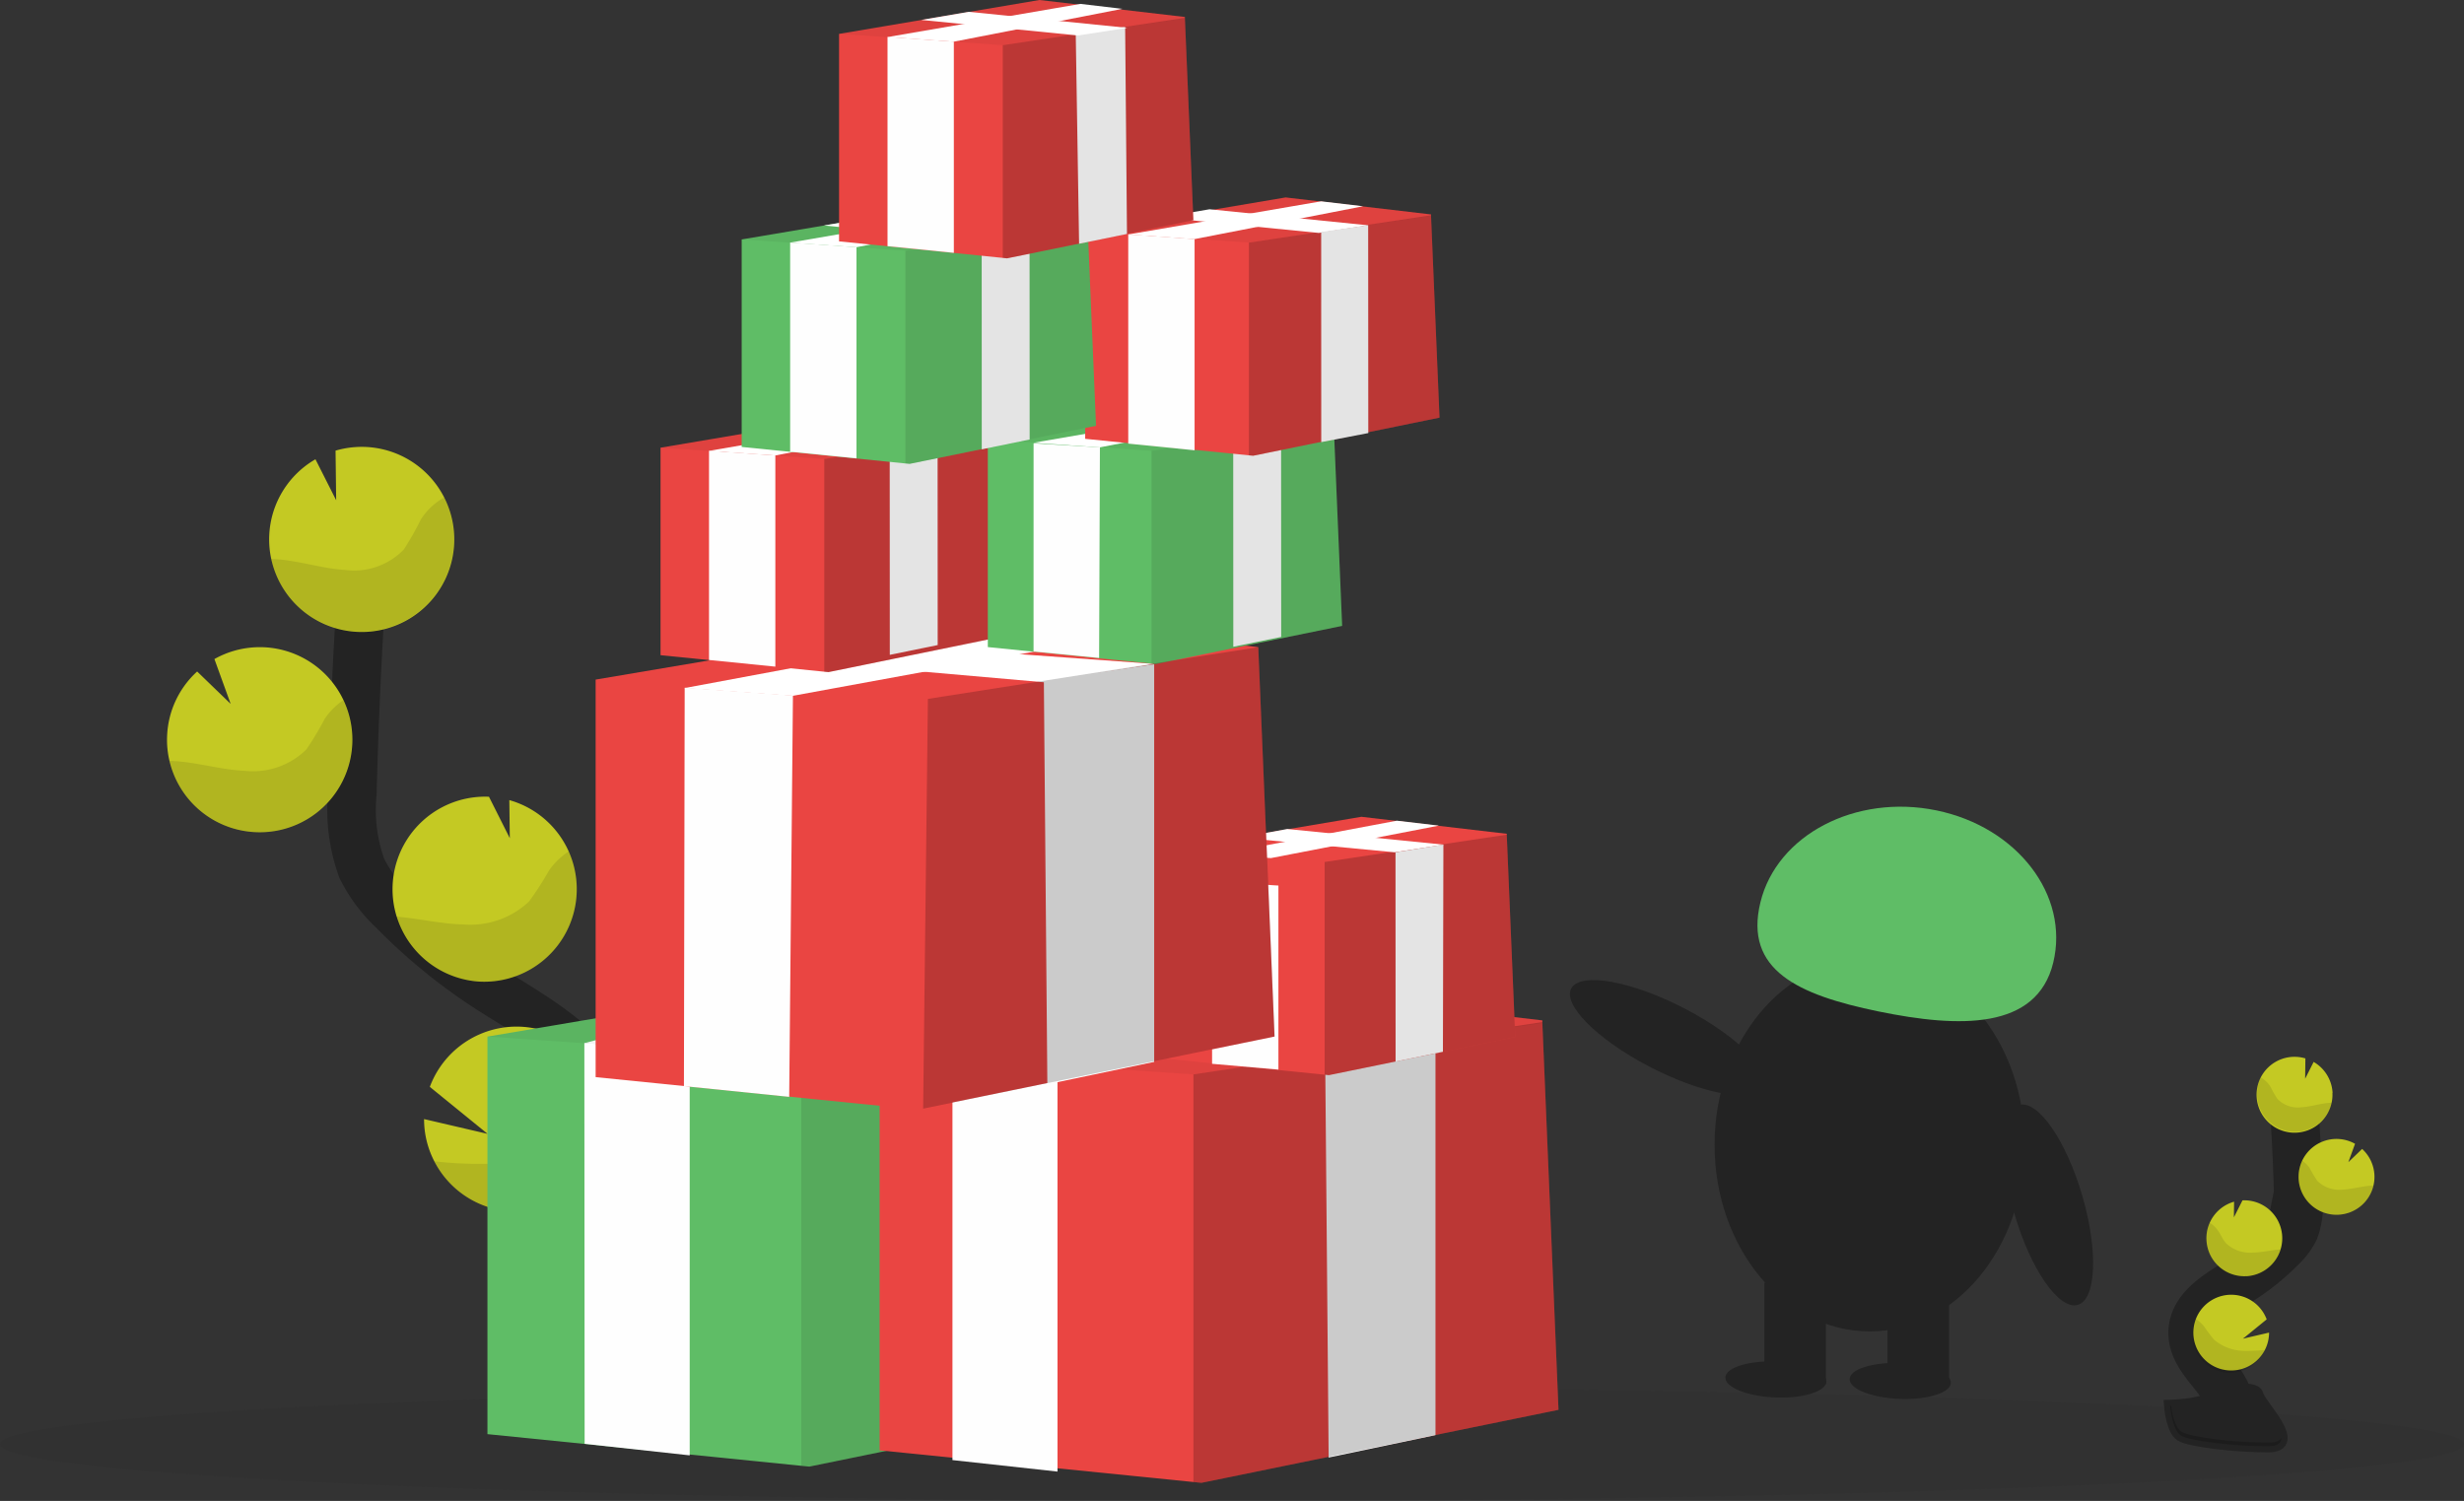<svg xmlns="http://www.w3.org/2000/svg" width="202.971" height="123.645" viewBox="0 0 202.971 123.645">
  <rect x="0" y="0" width="202.971" height="123.645" fill="#333333" stroke="none"/>
  <g id="Group_844" data-name="Group 844" transform="translate(0)">
    <g id="Group_825" data-name="Group 825" transform="translate(0)">
      <path id="Path_680" data-name="Path 680" d="M269.7,512.285c-1.618-2.994.223-6.662,2.326-9.331s4.679-5.445,4.623-8.847c-.08-4.888-5.267-7.773-9.411-10.365a45.957,45.957,0,0,1-8.451-6.793,12.342,12.342,0,0,1-2.6-3.478,14.117,14.117,0,0,1-.778-6.178q.267-10.472,1.034-20.9" transform="translate(-226.384 -401.937)" fill="none" stroke="#232323" stroke-miterlimit="10" stroke-width="4"/>
      <path id="Path_682" data-name="Path 682" d="M282.842,637.542a7.62,7.62,0,0,0,14.391-3.119,7.522,7.522,0,0,0-.5-3.092,7.624,7.624,0,0,0-14.259.082l4.761,3.872L282,634.066A7.537,7.537,0,0,0,282.842,637.542Z" transform="translate(-247.067 -541.878)" fill="#c4c923"/>
      <path id="Path_688" data-name="Path 688" d="M285.78,654.572a7.62,7.62,0,0,0,14.391-3.119,7.522,7.522,0,0,0-.5-3.092A7.631,7.631,0,0,0,298,649.85a29.313,29.313,0,0,1-2.041,2.709,9.612,9.612,0,0,1-6.314,2.228A32.707,32.707,0,0,1,285.78,654.572Z" transform="translate(-250.005 -558.908)" opacity="0.1"/>
      <path id="Path_683" data-name="Path 683" d="M277.35,556.661a7.624,7.624,0,0,0,2.417-14.954l.04,3.139-1.716-3.416h-.02a7.625,7.625,0,0,0-.711,15.233Z" transform="translate(-237.812 -475.796)" fill="#c4c923"/>
      <ellipse id="Ellipse_127" data-name="Ellipse 127" cx="101.485" cy="4.679" rx="101.485" ry="4.679" transform="translate(0 114.287)" fill="rgba(35,35,35,0.1)"/>
      <path id="Path_689" data-name="Path 689" d="M236.143,542.707l-29.41,6.016-.668-.067-25.845-2.607V513.3l31.638-5.347,22.948,2.674.007.145,0,.071Z" transform="translate(-140.067 -427.907)" fill="#5fbd66"/>
      <path id="Path_690" data-name="Path 690" d="M326.3,552.538l-29.41,6.016-.668-.067V524.911l28.748-4.311Z" transform="translate(-230.222 -437.738)" opacity="0.1"/>
      <path id="Path_692" data-name="Path 692" d="M381.143,548.707l-29.41,6.016-.668-.067-25.845-2.607V519.3l31.638-5.347,22.948,2.674.007.145,0,.071Z" transform="translate(-252.761 -432.57)" fill="#ea4542"/>
      <path id="Path_669" data-name="Path 669" d="M938.758,678.71c.669-1.228-.089-2.731-.954-3.828s-1.918-2.228-1.9-3.629c.031-2.005,2.159-3.188,3.861-4.251a18.894,18.894,0,0,0,3.464-2.787,5.077,5.077,0,0,0,1.067-1.426,5.819,5.819,0,0,0,.318-2.536q-.111-4.291-.423-8.573" transform="translate(-755.285 -561.488)" fill="#232323" stroke="#232323" stroke-miterlimit="10" stroke-width="4"/>
      <path id="Path_670" data-name="Path 670" d="M965.806,640.594a3.133,3.133,0,0,0-1.56-2.562l-.7,1.386.02-1.675a3.126,3.126,0,1,0,2.228,2.852Z" transform="translate(-773.661 -550.554)" fill="#c4c923"/>
      <path id="Path_671" data-name="Path 671" d="M942.035,730.138a3.119,3.119,0,1,1,.149-2.518l-1.952,1.589,2.148-.5A3.123,3.123,0,0,1,942.035,730.138Z" transform="translate(-755.467 -618.932)" fill="#c4c923"/>
      <path id="Path_672" data-name="Path 672" d="M944.252,696.9a3.119,3.119,0,0,1-3.266-2.979,3.075,3.075,0,0,1,.269-1.424,3.133,3.133,0,0,1,2.005-1.733l-.016,1.29.709-1.4h0a3.128,3.128,0,0,1,.292,6.25Z" transform="translate(-759.228 -591.771)" fill="#c4c923"/>
      <path id="Path_673" data-name="Path 673" d="M978.324,674.225a3.123,3.123,0,1,1,1.381-5.842l-.552,1.515,1.136-1.092a3.119,3.119,0,0,1,1.012,2.159,3.047,3.047,0,0,1-.08.86A3.119,3.119,0,0,1,978.324,674.225Z" transform="translate(-785.709 -574.159)" fill="#c4c923"/>
      <path id="Path_674" data-name="Path 674" d="M965.506,647.371c-.722.08-1.424.305-2.148.35a2.337,2.337,0,0,1-1.978-.693,9.894,9.894,0,0,1-.579-1.016,2.227,2.227,0,0,0-.786-.742,3.119,3.119,0,1,0,5.846,2.076C965.74,647.351,965.622,647.36,965.506,647.371Z" transform="translate(-773.783 -556.507)" opacity="0.1"/>
      <path id="Path_675" data-name="Path 675" d="M978.3,680.456A3.119,3.119,0,0,1,975.323,676a2.316,2.316,0,0,1,.628.631,10.07,10.07,0,0,0,.619,1.034,2.55,2.55,0,0,0,2.074.724c.755-.036,1.482-.247,2.228-.316.1,0,.209-.018.314-.02A3.119,3.119,0,0,1,978.3,680.456Z" transform="translate(-785.683 -580.39)" opacity="0.1"/>
      <path id="Path_676" data-name="Path 676" d="M944.252,703.353a3.119,3.119,0,0,1-3.266-2.979,3.075,3.075,0,0,1,.269-1.424,2.566,2.566,0,0,1,.669.635c.243.343.394.737.668,1.054a2.888,2.888,0,0,0,2.215.775c.8-.02,1.52-.207,2.29-.265a3.132,3.132,0,0,1-2.845,2.2Z" transform="translate(-759.228 -598.227)" opacity="0.1"/>
      <path id="Path_677" data-name="Path 677" d="M941.741,737.062a3.125,3.125,0,1,1-5.7-2.562,3.249,3.249,0,0,1,.686.613,12.3,12.3,0,0,0,.838,1.114,3.892,3.892,0,0,0,2.589.909A13.4,13.4,0,0,0,941.741,737.062Z" transform="translate(-755.173 -625.856)" opacity="0.1"/>
      <path id="Path_678" data-name="Path 678" d="M927.54,762s2.466-.076,3.211-.606,3.788-1.163,3.981-.312,3.71,4.233.922,4.247-6.475-.446-7.217-.891S927.54,762,927.54,762Z" transform="translate(-748.781 -646.188)" fill="#232323" stroke="#232323" stroke-width="1"/>
      <path id="Path_679" data-name="Path 679" d="M935.7,769.651c-2.785.022-6.475-.446-7.217-.891-.564-.343-.791-1.58-.864-2.15h-.082s.156,1.99.891,2.451,4.429.909,7.216.891c.8,0,1.083-.294,1.067-.717C936.61,769.486,936.3,769.647,935.7,769.651Z" transform="translate(-748.781 -650.812)" opacity="0.2"/>
      <path id="Path_681" data-name="Path 681" d="M224.731,419.353a7.622,7.622,0,0,1,3.805-6.238l1.707,3.375-.051-4.086a7.624,7.624,0,1,1-5.461,6.956Z" transform="translate(-202.551 -375.281)" fill="#c4c923"/>
      <path id="Path_684" data-name="Path 684" d="M194.233,501.39a7.624,7.624,0,1,0-3.369-14.259l1.337,3.692-2.76-2.667a7.589,7.589,0,0,0-2.473,5.263,7.435,7.435,0,0,0,.194,2.1A7.622,7.622,0,0,0,194.233,501.39Z" transform="translate(-173.201 -432.839)" fill="#c4c923"/>
      <path id="Path_685" data-name="Path 685" d="M226.321,435.924c1.76.194,3.471.74,5.236.849a5.692,5.692,0,0,0,4.821-1.684,23.775,23.775,0,0,0,1.41-2.482,5.41,5.41,0,0,1,1.921-1.807,7.624,7.624,0,1,1-14.259,5.06C225.746,435.873,226.036,435.893,226.321,435.924Z" transform="translate(-203.117 -389.82)" opacity="0.1"/>
      <path id="Path_733" data-name="Path 733" d="M1.052-7.563,9.73-6.89V26.405l-8.656-.948Z" transform="translate(47.084 93.485)" fill="#fefefe"/>
      <path id="Path_686" data-name="Path 686" d="M194.973,516.623a7.629,7.629,0,0,0,7.252-10.873,5.639,5.639,0,0,0-1.533,1.533,24.721,24.721,0,0,1-1.511,2.52,6.24,6.24,0,0,1-5.055,1.769c-1.84-.082-3.616-.608-5.447-.775-.254-.022-.512-.04-.769-.047A7.622,7.622,0,0,0,194.973,516.623Z" transform="translate(-173.94 -448.072)" opacity="0.1"/>
      <path id="Path_687" data-name="Path 687" d="M278.491,572.382A7.622,7.622,0,0,0,285.8,561.65a6.165,6.165,0,0,0-1.611,1.56,26.148,26.148,0,0,1-1.655,2.569,7.047,7.047,0,0,1-5.4,1.892c-1.887-.04-3.705-.5-5.581-.648A7.628,7.628,0,0,0,278.491,572.382Z" transform="translate(-238.953 -491.517)" opacity="0.1"/>
      <path id="Path_740" data-name="Path 740" d="M1.147-7.945,9.8-7.187V26.108L1.147,25.16Z" transform="translate(77.311 95.119)" fill="#fefefe"/>
      <g id="Group_833" data-name="Group 833" transform="translate(48.116 82.266)">
        <path id="Path_752" data-name="Path 752" d="M-8.448-8.991-5-8.311-17.825-4.974l-4.213-.341Z" transform="translate(22.038 8.991)" fill="#fff"/>
      </g>
      <path id="Path_691" data-name="Path 691" d="M234.815,510.84l-.009.007-28.741,4.233L180.22,513.3l31.638-5.347,22.948,2.674.007.145Z" transform="translate(-140.067 -427.907)" opacity="0.05"/>
      <path id="Path_751" data-name="Path 751" d="M-.059-8.25,9.029-9.61V23.145l-8.8,1.847Z" transform="translate(109.218 95.077)" fill="#fefefe"/>
      <path id="Path_693" data-name="Path 693" d="M471.3,558.538l-29.41,6.016-.668-.067V530.911l28.748-4.311Z" transform="translate(-342.916 -442.402)" opacity="0.2"/>
      <path id="Path_694" data-name="Path 694" d="M379.815,516.84l-.009.007-28.741,4.233L325.22,519.3l31.638-5.347,22.948,2.674.007.145Z" transform="translate(-252.761 -432.57)" opacity="0.05"/>
      <path id="Path_698" data-name="Path 698" d="M458.407,468.83l-15.349,3.142-.35-.036-13.488-1.361V453.482l16.512-2.792,11.978,1.4,0,.076v.036Z" transform="translate(-333.59 -383.404)" fill="#ea4542"/>
      <path id="Path_755" data-name="Path 755" d="M-7.246-9.672l3.454.408L-17.622-6.59-21.97-6.9Z" transform="translate(122.314 77.278)" fill="#fff"/>
      <path id="Path_699" data-name="Path 699" d="M505.458,473.968l-15.349,3.141-.35-.036V459.55l15.006-2.25Z" transform="translate(-380.642 -388.542)" opacity="0.2"/>
      <path id="Path_754" data-name="Path 754" d="M12.422-1.831l-4.05.63-12.7-1.211,3.861-.707Z" transform="translate(106.508 71.411)" fill="#fff"/>
      <path id="Path_748" data-name="Path 748" d="M.72-4.542l5.464.334V10.953L.72,10.477Z" transform="translate(99.125 77.158)" fill="#fefefe"/>
      <path id="Path_732" data-name="Path 732" d="M290.143,404.707l-29.41,6.016-.668-.067-25.845-2.607V375.3l31.638-5.347,22.948,2.674.007.145,0,.071Z" transform="translate(-185.155 -319.317)" fill="#ea4542"/>
      <g id="Group_827" data-name="Group 827" transform="translate(56.375 51.293)">
        <path id="Path_753" data-name="Path 753" d="M31-.334,21.867,1.172-3.647-1.063,4.809-2.23Z" transform="translate(7.73 3.736)" fill="#fff"/>
        <path id="Path_752-2" data-name="Path 752" d="M6.946-8.991l7.338,1.021L-13.028-2.965-21.97-3.6Z" transform="translate(21.97 8.991)" fill="#fff"/>
      </g>
      <path id="Path_701" data-name="Path 701" d="M273.407,319.83l-15.349,3.139-.35-.033-13.488-1.361V304.482l16.512-2.792,11.978,1.4,0,.076v.036Z" transform="translate(-189.808 -267.602)" fill="#ea4542"/>
      <path id="Path_702" data-name="Path 702" d="M320.458,324.968l-15.349,3.139-.35-.033V310.55l15.006-2.25Z" transform="translate(-236.86 -272.739)" opacity="0.2"/>
      <path id="Path_703" data-name="Path 703" d="M272.714,303.2l0,0-15,2.21-13.488-.931,16.512-2.792,11.978,1.4,0,.076Z" transform="translate(-189.808 -267.602)" opacity="0.05"/>
      <path id="Path_704" data-name="Path 704" d="M394.407,316.83l-15.349,3.139-.35-.033-13.488-1.361V301.482l16.512-2.792,11.978,1.4,0,.076v.036Z" transform="translate(-283.849 -265.27)" fill="#5fbd66"/>
      <path id="Path_762" data-name="Path 762" d="M11.671-1.939l-4.05.63L-5.3-2.591l3.914-.668Z" transform="translate(66.486 38.322)" fill="#fff"/>
      <path id="Path_763" data-name="Path 763" d="M-11.377-9.672l3.454.408-13.89,2.707-5.471-.38Z" transform="translate(85.671 44.08)" fill="#fff"/>
      <path id="Path_705" data-name="Path 705" d="M441.458,321.968l-15.349,3.139-.35-.033V307.55l15.006-2.25Z" transform="translate(-330.901 -270.407)" opacity="0.1"/>
      <path id="Path_706" data-name="Path 706" d="M393.714,300.2l0,0-15,2.21-13.488-.931,16.512-2.792,11.978,1.4,0,.076Z" transform="translate(-283.849 -265.27)" opacity="0.05"/>
      <path id="Path_764" data-name="Path 764" d="M11.671-1.939l-4.05.63L-5.3-2.591l3.914-.668Z" transform="translate(93.222 37.653)" fill="#fff"/>
      <path id="Path_765" data-name="Path 765" d="M-11.377-9.672l3.454.408-13.89,2.707-5.471-.38Z" transform="translate(112.407 43.412)" fill="#fff"/>
      <path id="Path_737" data-name="Path 737" d="M0,.486,3.936,0l.285,16.317-3.93.874Z" transform="matrix(1, 0.017, -0.017, 1, 101.594, 36.082)" fill="#e4e4e4"/>
      <path id="Path_738" data-name="Path 738" d="M.719-4.542l5.464.334L6.116,13.138l-5.4-.531Z" transform="translate(84.422 41.065)" fill="#fefefe"/>
      <path id="Path_707" data-name="Path 707" d="M430.407,239.83l-15.349,3.139-.35-.033-13.488-1.361V224.482l16.512-2.792,11.978,1.4,0,.076v.036Z" transform="translate(-311.828 -205.426)" fill="#ea4542"/>
      <path id="Path_708" data-name="Path 708" d="M477.458,244.968l-15.349,3.139-.35-.033V230.55l15.006-2.25Z" transform="translate(-358.88 -210.563)" opacity="0.2"/>
      <path id="Path_709" data-name="Path 709" d="M429.714,223.2l0,0-15,2.21-13.488-.931,16.512-2.792,11.978,1.4,0,.076Z" transform="translate(-311.828 -205.426)" opacity="0.05"/>
      <path id="Path_743" data-name="Path 743" d="M0,.486,3.936,0l.285,16.317-3.93.874Z" transform="matrix(1, 0.017, -0.017, 1, 73.299, 36.75)" fill="#e4e4e4"/>
      <path id="Path_725" data-name="Path 725" d="M303.407,242.83l-15.349,3.139-.35-.033-13.488-1.361V227.482l16.512-2.792,11.978,1.4,0,.076v.036Z" transform="translate(-213.124 -207.757)" fill="#5fbd66"/>
      <path id="Path_726" data-name="Path 726" d="M350.458,247.968l-15.349,3.139-.35-.033V233.55l15.006-2.25Z" transform="translate(-260.176 -212.895)" opacity="0.1"/>
      <path id="Path_758" data-name="Path 758" d="M11.671-1.939l-4.05.63L-5.3-2.591l3.914-.668Z" transform="translate(101.02 20.498)" fill="#fff"/>
      <path id="Path_759" data-name="Path 759" d="M-11.377-9.672l3.454.408-13.89,2.707-5.471-.38Z" transform="translate(120.205 26.256)" fill="#fff"/>
      <path id="Path_727" data-name="Path 727" d="M302.714,226.2l0,0-15,2.21-13.488-.931,16.512-2.792,11.978,1.4,0,.076Z" transform="translate(-213.124 -207.757)" opacity="0.05"/>
      <path id="Path_760" data-name="Path 760" d="M11.671-1.939l-4.05.63L-5.3-2.591l3.914-.668Z" transform="translate(73.17 21.166)" fill="#fff"/>
      <path id="Path_761" data-name="Path 761" d="M-11.377-9.672l3.454.408-13.89,2.707-5.471-.38Z" transform="translate(92.355 26.925)" fill="#fff"/>
      <path id="Path_736" data-name="Path 736" d="M0,.486,3.936,0l.285,16.317-3.93.874Z" transform="matrix(1, 0.017, -0.017, 1, 80.874, 19.818)" fill="#e4e4e4"/>
      <path id="Path_728" data-name="Path 728" d="M339.407,166.83l-15.349,3.141-.35-.036-13.488-1.361V151.482l16.512-2.792,11.978,1.4,0,.076v.036Z" transform="translate(-241.103 -148.69)" fill="#ea4542"/>
      <path id="Path_729" data-name="Path 729" d="M386.458,171.968l-15.349,3.141-.35-.036V157.55l15.006-2.25Z" transform="translate(-288.155 -153.827)" opacity="0.2"/>
      <path id="Path_730" data-name="Path 730" d="M338.714,150.2l0,0-15,2.21-13.488-.931,16.512-2.792,11.978,1.4,0,.076Z" transform="translate(-241.103 -148.69)" opacity="0.05"/>
      <path id="Path_742" data-name="Path 742" d="M.72-4.542l5.464.383v17.4L.72,12.692Z" transform="translate(57.685 41.676)" fill="#fefefe"/>
      <path id="Path_735" data-name="Path 735" d="M.72-4.542l5.464.383v17.4L.72,12.692Z" transform="translate(64.369 24.521)" fill="#fefefe"/>
      <path id="Path_739" data-name="Path 739" d="M.931-7.945l8.917.64L9.54,25.761.869,24.877Z" transform="translate(55.47 64.596)" fill="#fefefe"/>
      <path id="Path_744" data-name="Path 744" d="M0,.628,3.861,0l.3,17.123L.3,17.934Z" transform="matrix(1, 0.017, -0.017, 1, 108.842, 18.482)" fill="#e4e4e4"/>
      <path id="Path_745" data-name="Path 745" d="M.72-4.542l5.464.383v17.4L.72,12.692Z" transform="translate(92.219 23.852)" fill="#fefefe"/>
      <path id="Path_746" data-name="Path 746" d="M0,.624,4.06,0,4.5,17.048l-3.93.874Z" transform="matrix(1, 0.017, -0.017, 1, 88.624, 2.149)" fill="#e4e4e4"/>
      <path id="Path_747" data-name="Path 747" d="M.72-4.542l5.464.383v17.4L.72,12.692Z" transform="translate(72.389 7.588)" fill="#fefefe"/>
      <path id="Path_749" data-name="Path 749" d="M0,.7,3.933,0l.251,17.063L.3,17.934Z" transform="matrix(1, 0.017, -0.017, 1, 114.966, 69.509)" fill="#e4e4e4"/>
      <path id="Path_750" data-name="Path 750" d="M-.059-8.25,9.029-9.61V23.145l-8.8,1.847Z" transform="translate(86.046 64.33)" fill="#fefefe"/>
    </g>
    <g id="Group_826" data-name="Group 826" transform="translate(128.239 66.454)">
      <ellipse id="Ellipse_119" data-name="Ellipse 119" cx="12.773" cy="15.37" rx="12.773" ry="15.37" transform="translate(13 12.484)" fill="#232323"/>
      <rect id="Rectangle_506" data-name="Rectangle 506" width="5.07" height="8.366" transform="translate(27.24 39.204)" fill="#232323"/>
      <rect id="Rectangle_507" data-name="Rectangle 507" width="5.07" height="8.366" transform="translate(17.1 39.204)" fill="#232323"/>
      <path id="Path_609" data-name="Path 609" d="M1.36,8.337C2.178,8.311,2.9,6.424,2.966,4.122S2.429-.026,1.611,0,.075,1.914.005,4.216.543,8.363,1.36,8.337Z" transform="translate(24.123 48.792) rotate(-90)" fill="#232323"/>
      <path id="Path_610" data-name="Path 610" d="M1.358,8.323C2.177,8.3,2.9,6.411,2.972,4.113S2.439-.027,1.62,0,.078,1.913.006,4.211.539,8.35,1.358,8.323Z" transform="translate(13.889 48.675) rotate(-90)" fill="#232323"/>
      <path id="Path_608" data-name="Path 608" d="M606.351,485.845c1.348-5.558-2.96-11.174-9.622-12.544s-13.154,2.025-14.5,7.584,3.067,7.608,9.729,8.978S605,491.4,606.351,485.845Z" transform="translate(-565.457 -472.997)" fill="#5fbd66"/>
      <path id="Path_611" data-name="Path 611" d="M8.749,5.627c4.9-.207,8.917-1.629,8.982-3.175S13.879-.182,8.983.025.065,1.654,0,3.2,3.853,5.834,8.749,5.627Z" transform="translate(15.356 25.906) rotate(-150)" fill="#232323"/>
      <path id="Path_612" data-name="Path 612" d="M8.518,5.789c4.736-.1,8.6-1.476,8.632-3.073S13.368-.094,8.632.006.032,1.482,0,3.079,3.782,5.889,8.518,5.789Z" transform="matrix(-0.257, -0.967, 0.967, -0.257, 39.9, 41.841)" fill="#232323"/>
    </g>
    <path id="Path_741" data-name="Path 741" d="M474.268,559.051,445.31,565h0l.391-33.754,27.215-4.262Z" transform="translate(-369.266 -473.672)" opacity="0.2"/>
    <path id="Path_756" data-name="Path 756" d="M11.671-1.939l-4.05.63L-5.3-2.591l3.914-.668Z" transform="translate(81.191 4.233)" fill="#fff"/>
    <path id="Path_757" data-name="Path 757" d="M-11.377-9.672l3.454.408-13.89,2.707-5.471-.38Z" transform="translate(100.376 9.992)" fill="#fff"/>
  </g>
</svg>